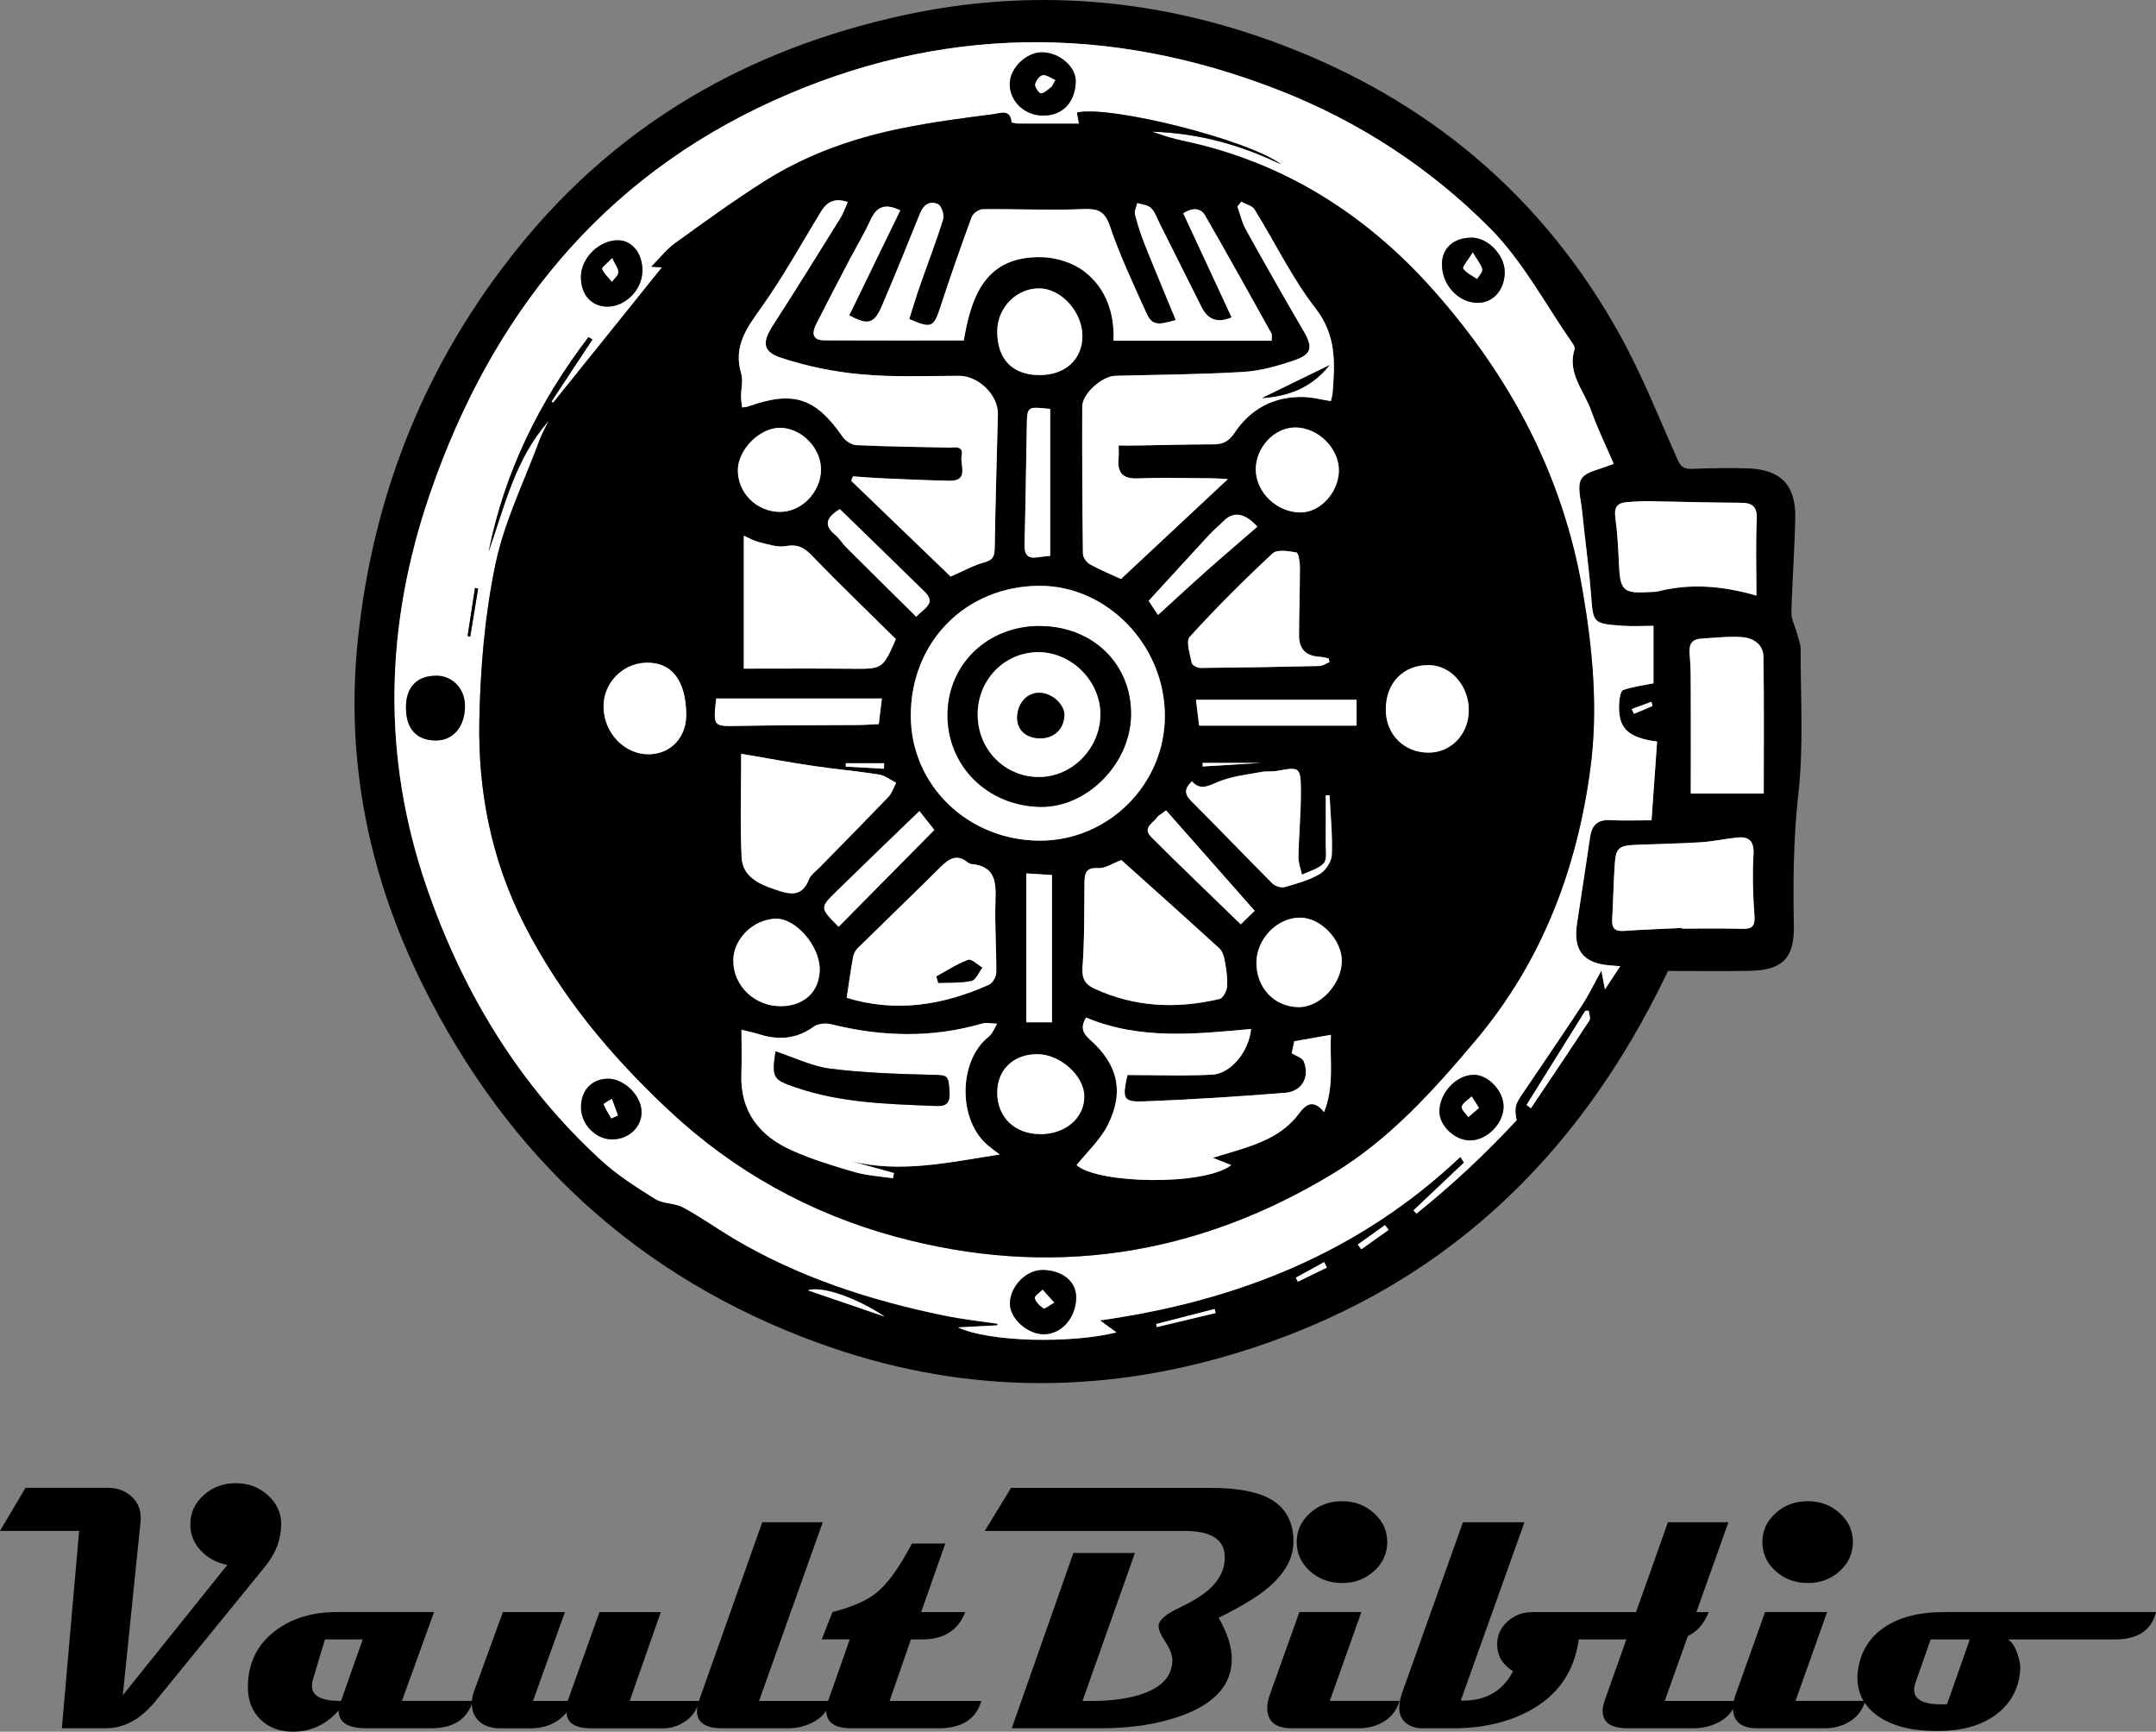 <?xml version="1.0" encoding="UTF-8"?>
<svg id="_レイヤー_1" data-name="レイヤー_1" xmlns="http://www.w3.org/2000/svg" viewBox="0 0 443.67 356.3">
  <rect x="0" y="0" width="443.67" height="356.3" fill="#808080" stroke="none"/>
  <defs>
    <style>
      .cls-1 {
        fill: #fff;
      }
    </style>
  </defs>
  <g>
    <path d="M343.25,199.77c-18.55,38.95-47.16,65.91-88.69,78.59-29.07,8.88-57.83,8.28-86.23-2.07-36.94-13.47-63.83-38.37-81.28-73.53-11.1-22.38-15.99-46.06-13.43-70.93,3.12-30.24,14.02-57.45,33.28-81.2C127.46,25.28,154.08,10.11,185.68,3.19c26.41-5.78,52.34-3.62,77.53,5.82,30.61,11.46,54.36,31.34,70.23,60.06,4.52,8.18,7.97,16.96,11.78,25.52.64,1.43,1.32,1.93,2.85,1.88,3.89-.14,7.8-.24,11.69-.1,6.73.25,9.83,3.49,9.68,10.26-.14,6.49-.64,12.98-.8,19.47-.03,1.34.74,2.7,1.11,4.06.3,1.14.79,2.29.79,3.44-.02,9.9.64,19.88-.46,29.66-1.02,9.09-1.11,18.07-.93,27.14.13,6.79-2.38,9.24-9.16,9.35-5.59.09-11.19.02-16.74.02ZM332.05,95.41c-1.5-3.5-3.28-7.13-4.63-10.92-1.45-4.08-4.95-7.65-3.42-12.57.1-.32-.1-.82-.31-1.12-5.6-8.01-10.27-16.96-17.06-23.8-12.31-12.39-26.89-21.93-43.34-28.38-35.02-13.72-69.94-13.36-104.09,2.1-35.6,16.11-58.15,44.34-70.72,80.89-9.27,26.95-10.01,54.04-.61,81.16,7.46,21.51,18.93,40.49,35.8,55.95,3.36,3.08,7.29,5.58,11.17,8,1.63,1.01,3.99.79,5.71,1.72,3.51,1.89,6.78,4.23,10.21,6.28,13.55,8.08,28.32,12.85,43.67,16,3.58.73,7.23,1.12,10.85,1.66-.02.11-.04.22-.07.33-2.41.12-4.83.25-8.06.42,6.46,3.04,23.28,3.35,32.59,1.03-.91-.67-1.92-1.4-3.39-2.47,28.26-3.98,53.37-13.99,74.16-33.64l.74,1.18c-3.46,3.28-6.93,6.55-10.39,9.83.21.22.42.44.62.66,7.37-5.92,14.27-12.37,20.61-19.22-.25-1.18-.37-2.3-.03-3.26.4-1.1,1.17-2.08,1.84-3.07,3.84-5.71,7.75-11.38,11.53-17.14,1.45-2.21,2.6-4.62,4.1-7.3.26,1.37.42,2.22.73,3.86,1.29-1.95,2.12-3.22,3.15-4.78-.94-.07-1.41-.11-1.89-.14-5.68-.38-7.85-3.06-7-8.66.9-5.93,1.83-11.85,2.69-17.78.37-2.53,1.65-3.63,4.26-3.47,2.66.16,5.34.03,8.38.03.4-5.57.78-10.89,1.15-16.19-6.14-.79-8.11-2.86-7.81-7.91.06-.95.3-2.52.83-2.7,2.05-.71,4.25-.97,6.23-1.37v-11.83c-2.36,0-4.36.12-6.34-.02-6.19-.44-6.05-.49-6.52-6.53-.45-5.78-1.27-11.52-1.85-17.29-.22-2.18-1.06-4.92-.1-6.43.98-1.54,3.83-1.89,6.6-3.08ZM346.16,190.92s0,.1,0,.15c4.1,0,8.2-.09,12.29.04,2.1.06,2.74-.52,2.58-2.74-.3-4.17-.42-8.39-.19-12.56.15-2.77-.9-3.73-3.39-3.48-2.48.25-4.94.81-7.42.97-4.38.28-8.78.34-13.17.52-3.84.15-4.35.58-4.59,4.27-.24,3.69-.3,7.39-.51,11.08-.11,1.82.58,2.5,2.43,2.37,3.98-.28,7.98-.41,11.97-.61ZM361.45,122.54c0-5.57-.17-10.54.07-15.5.13-2.66-.74-3.58-3.32-3.59-6.38-.02-12.75-.23-19.13-.33-1.39-.02-2.78.11-4.17.19-1.94.12-2.79.94-2.49,3.09.43,3.15.6,6.35.74,9.54.25,5.66.84,6.23,6.58,5.87.5-.03,1.01-.02,1.49-.14,6.53-1.63,13.01-1.2,20.24.88ZM362.94,163.27c0-9.47.09-18.81-.06-28.15-.04-2.58-2.16-3.88-4.46-4.03-2.76-.19-5.56.14-8.33.31-2.04.12-2.58,1.25-2.39,3.25.26,2.77.22,5.57.23,8.36.03,6.73,0,13.45,0,20.27h15ZM314.14,227.34c.3.23.6.46.89.68,4.03-6.02,8.09-12.02,12.05-18.08.29-.44-.08-1.31-.15-1.98-.23,0-.47,0-.7-.01-4.03,6.46-8.06,12.93-12.1,19.39ZM182.06,270.89c-5.96-3.97-12.92-6.35-15.82-5.41,5.75,1.97,10.78,3.69,15.82,5.41ZM237.93,272.41c.03.21.06.43.08.64l12.14-2.9c-.07-.28-.13-.55-.2-.83-4.01,1.03-8.02,2.06-12.03,3.09ZM285.76,253.04c-.26-.32-.52-.65-.77-.97l-5.58,3.99c.24.33.48.65.72.98,1.88-1.33,3.76-2.67,5.63-4ZM273.04,260.8c-.18-.37-.36-.75-.54-1.12-1.95,1.07-3.9,2.13-5.84,3.2.14.27.29.55.43.82,1.99-.97,3.97-1.93,5.96-2.9ZM339.85,144.38c-1.37.5-2.72,1-4.07,1.5.16.34.43.99.45.98,1.29-.5,2.55-1.04,3.81-1.6.02,0-.04-.18-.2-.88Z"/>
    <path class="cls-1" d="M332.05,95.41c-2.77,1.19-5.63,1.54-6.6,3.08-.96,1.52-.12,4.25.1,6.43.58,5.77,1.39,11.51,1.85,17.29.47,6.04.34,6.09,6.52,6.53,1.98.14,3.98.02,6.34.02v11.83c-1.99.4-4.19.66-6.23,1.37-.54.19-.78,1.75-.83,2.7-.3,5.05,1.67,7.11,7.81,7.91-.38,5.3-.76,10.62-1.15,16.19-3.04,0-5.72.12-8.38-.03-2.61-.15-3.9.94-4.26,3.47-.86,5.93-1.79,11.85-2.69,17.78-.85,5.6,1.32,8.28,7,8.66.48.03.95.07,1.89.14-1.03,1.56-1.87,2.83-3.15,4.78-.31-1.64-.47-2.49-.73-3.86-1.49,2.68-2.65,5.09-4.1,7.3-3.78,5.76-7.69,11.43-11.53,17.14-.67.99-1.44,1.97-1.84,3.07-.34.95-.22,2.08.03,3.26-6.34,6.85-13.24,13.3-20.61,19.22-.21-.22-.42-.44-.62-.66,3.46-3.28,6.93-6.55,10.39-9.83l-.74-1.18c-20.79,19.66-45.9,29.66-74.16,33.64,1.47,1.07,2.48,1.81,3.39,2.47-9.31,2.32-26.13,2.01-32.59-1.03,3.24-.17,5.65-.29,8.06-.42.02-.11.04-.22.07-.33-3.62-.54-7.27-.93-10.85-1.66-15.35-3.14-30.12-7.92-43.67-16-3.43-2.05-6.7-4.39-10.21-6.28-1.72-.92-4.08-.7-5.71-1.72-3.88-2.42-7.82-4.92-11.17-8-16.87-15.45-28.34-34.43-35.8-55.95-9.4-27.13-8.66-54.21.61-81.16,12.57-36.55,35.12-64.77,70.72-80.89,34.15-15.46,69.07-15.82,104.09-2.1,16.46,6.45,31.03,15.99,43.34,28.38,6.79,6.84,11.46,15.79,17.06,23.8.21.31.41.81.31,1.12-1.53,4.92,1.97,8.49,3.42,12.57,1.35,3.78,3.12,7.41,4.63,10.92ZM112.91,86.6c-.63,1.31-1.37,2.58-1.87,3.93-3.15,8.51-7.27,16.83-9.1,25.62-2.19,10.49-3.09,21.38-3.3,32.12-.28,14.56,2.48,28.63,9.22,41.89,7.51,14.76,17.86,27.13,29.83,38.32,13.32,12.47,28.93,21.12,46.42,25.91,31.82,8.7,61.96,4.17,90.18-12.93,11.73-7.11,20.76-17.17,29.45-27.51,13.52-16.08,20.71-34.99,23.5-55.58,1.67-12.33.55-24.55-1.58-36.93-4.1-23.8-14.94-43.99-30.65-61.69-13.78-15.52-30.73-26.36-51.36-30.74-1.07-.23-2.14-.5-3.19-.8-.92-.26-1.82-.6-3.39-1.12,9.88.32,18.42,2.82,26.58,6.74-6.69-5.08-35.24-12.22-42.02-10.68.12.68.24,1.36.41,2.31-4.29,0-8.28.01-12.28-.01-.57,0-1.63-.17-1.64-.31-.15-2.78-2.39-1.81-3.55-1.66-6.32.8-12.64,1.64-18.88,2.89-10.04,2.02-19.66,5.41-28.36,10.91-6.32,4-12.38,8.41-18.45,12.79-1.71,1.23-3.04,2.98-4.85,4.8,1.26.08,1.9.12,2.19.14-7.45,9.26-14.92,18.56-22.39,27.85-.12-.08-.24-.16-.35-.24,2.81-4.26,5.63-8.52,8.44-12.78-.28-.16-.56-.31-.83-.47-10.07,13.2-17.28,27.76-20.55,44.2,3.27-9.36,5.48-19.2,12.37-26.97ZM89.84,139.03c-3.97-.02-6.23,2.24-6.3,6.29-.07,4.58,2.09,7.04,6.19,7.03,3.55,0,5.97-2.9,5.95-7.12-.02-3.52-2.53-6.18-5.85-6.2ZM214.5,23.78c4.07.09,6.76-2.63,6.87-6.98.08-3.03-3.34-6.01-6.92-6.03-3.26-.02-6.6,3.2-6.66,6.43-.07,3.55,2.93,6.5,6.71,6.59ZM214.53,261.3c-3.31-.04-6.57,3.25-6.7,6.76-.12,3.11,3.54,6.47,7,6.45,3.61-.02,6.55-3.34,6.63-7.48.06-3.33-2.78-5.69-6.93-5.74ZM302.54,234.64c3.46,0,6.88-3.47,6.87-6.97,0-3.2-3.16-6.55-6.14-6.52-3.6.03-7.03,3.69-7.06,7.53-.02,2.95,3.19,5.98,6.33,5.97ZM296.73,54.36c-.04,4.21,3.34,7.9,7.28,7.94,3.26.04,5.66-2.68,5.63-6.39-.03-3.48-3.47-7.03-6.81-7.02-3.7.01-6.08,2.14-6.11,5.46ZM132.19,55.88c.09-3.56-1.95-6.29-4.8-6.44-3.89-.2-7.78,3.5-7.85,7.45-.06,3.66,2.09,6.14,5.36,6.2,3.71.06,7.19-3.37,7.28-7.21ZM125.02,221.94c-3.25.05-5.44,2.39-5.46,5.83-.02,3.49,2.96,6.62,6.34,6.65,3.42.03,6.13-2.45,6.12-5.61-.01-3.4-3.6-6.92-7-6.88ZM98.39,121.1l-.65-.14c-.51,3.31-1.01,6.62-1.52,9.92.18.03.37.05.55.08.54-3.29,1.08-6.58,1.62-9.87Z"/>
    <path class="cls-1" d="M346.16,190.92c-3.99.19-7.99.33-11.97.61-1.85.13-2.54-.55-2.43-2.37.21-3.69.27-7.39.51-11.08.24-3.69.75-4.12,4.59-4.27,4.39-.18,8.79-.24,13.17-.52,2.48-.16,4.94-.72,7.42-.97,2.49-.25,3.54.72,3.39,3.48-.23,4.17-.12,8.39.19,12.56.16,2.22-.48,2.81-2.58,2.74-4.09-.12-8.19-.04-12.29-.04,0-.05,0-.1,0-.15Z"/>
    <path class="cls-1" d="M361.45,122.54c-7.24-2.08-13.71-2.51-20.24-.88-.48.12-.99.11-1.49.14-5.74.37-6.33-.21-6.58-5.87-.14-3.19-.31-6.38-.74-9.54-.29-2.15.56-2.96,2.49-3.09,1.39-.09,2.78-.21,4.17-.19,6.38.1,12.75.31,19.13.33,2.59,0,3.45.93,3.32,3.59-.24,4.95-.07,9.93-.07,15.5Z"/>
    <path class="cls-1" d="M362.94,163.27h-15c0-6.81.02-13.54,0-20.27-.01-2.79.03-5.59-.23-8.36-.19-1.99.35-3.12,2.39-3.25,2.78-.17,5.58-.5,8.33-.31,2.31.16,4.42,1.46,4.46,4.03.14,9.34.06,18.69.06,28.15Z"/>
    <path class="cls-1" d="M314.14,227.34c4.03-6.46,8.06-12.93,12.1-19.39.23,0,.47,0,.7.01.06.67.43,1.54.15,1.98-3.96,6.06-8.02,12.07-12.05,18.08-.3-.23-.6-.46-.89-.68Z"/>
    <path class="cls-1" d="M182.06,270.89c-5.03-1.72-10.06-3.44-15.82-5.41,2.9-.94,9.86,1.45,15.82,5.41Z"/>
    <path class="cls-1" d="M237.93,272.41c4.01-1.03,8.02-2.06,12.03-3.09.07.28.13.55.2.83l-12.14,2.9c-.03-.21-.06-.43-.08-.64Z"/>
    <path class="cls-1" d="M285.76,253.04c-1.88,1.33-3.76,2.67-5.63,4-.24-.33-.48-.65-.72-.98l5.58-3.99c.26.32.52.65.77.97Z"/>
    <path class="cls-1" d="M273.04,260.8c-1.99.97-3.97,1.93-5.96,2.9-.14-.27-.29-.55-.43-.82,1.95-1.07,3.9-2.13,5.84-3.2.18.37.36.75.54,1.12Z"/>
    <path class="cls-1" d="M339.85,144.38c.16.7.21.87.2.88-1.26.56-2.53,1.1-3.81,1.6-.02,0-.29-.64-.45-.98,1.35-.5,2.7-.99,4.07-1.5Z"/>
    <path d="M112.91,86.6c-6.89,7.77-9.1,17.61-12.37,26.97,3.26-16.44,10.48-31,20.55-44.2.28.16.56.31.83.47-2.81,4.26-5.63,8.52-8.44,12.78.12.08.24.16.35.24,7.47-9.29,14.94-18.59,22.39-27.85-.29-.02-.93-.06-2.19-.14,1.81-1.82,3.14-3.57,4.85-4.8,6.07-4.38,12.13-8.79,18.45-12.79,8.69-5.5,18.31-8.89,28.36-10.91,6.24-1.26,12.56-2.09,18.88-2.89,1.16-.15,3.39-1.12,3.55,1.66,0,.14,1.07.31,1.64.31,3.99.03,7.99.01,12.28.01-.17-.95-.29-1.63-.41-2.31,6.77-1.54,35.33,5.6,42.02,10.68-8.17-3.92-16.7-6.41-26.58-6.74,1.57.52,2.47.86,3.39,1.12,1.06.3,2.12.58,3.19.8,20.63,4.38,37.58,15.21,51.36,30.74,15.71,17.7,26.55,37.88,30.65,61.69,2.13,12.38,3.25,24.59,1.58,36.93-2.78,20.59-9.98,39.5-23.5,55.58-8.69,10.34-17.72,20.4-29.45,27.51-28.22,17.1-58.37,21.63-90.18,12.93-17.49-4.78-33.1-13.44-46.42-25.91-11.96-11.19-22.32-23.56-29.83-38.32-6.74-13.26-9.51-27.33-9.22-41.89.21-10.74,1.11-21.63,3.3-32.12,1.83-8.79,5.95-17.11,9.1-25.62.5-1.36,1.24-2.62,1.87-3.93ZM253.46,65.31c-3.27,1.36-5.04.22-6.27-2.24-2.86-5.71-5.72-11.43-8.59-17.15-.54-1.07-.93-2.32-1.75-3.11-.66-.64-1.86-.7-2.83-1.02-.17.8-.64,1.68-.45,2.39.54,2.12,1.23,4.21,2.04,6.25,2.06,5.16,4.21,10.28,6.34,15.43-4.03,1.17-4.94,1.03-6.15-1.66-2.62-5.83-5.36-11.63-7.41-17.66-1.09-3.21-2.56-3.62-5.57-3.5-6.85.27-13.72-.05-20.59.02-.78,0-2,.86-2.27,1.59-2.27,6.17-4.45,12.38-6.49,18.64-1.32,4.06-1.83,4.38-6.36,2.36.69-2.19,1.35-4.45,2.13-6.67,1.61-4.62,3.38-9.19,4.83-13.85.28-.89-.33-2.75-1.04-3.1-1.63-.78-2.97.03-3.71,1.88-2.56,6.38-5.15,12.75-7.86,19.06-1.58,3.68-2.86,4-6.7,1.92,3.49-7.17,6.98-14.37,10.49-21.59-3.22-1.58-4.92-.69-6.15,2.03-1.23,2.72-2.8,5.29-4.19,7.94-2.32,4.42-4.63,8.85-6.89,13.3-.91,1.78-1.08,3.46,1.64,3.47,9.48.05,18.97.02,28.66.02,1.54-8.91,4.32-17.5,16.2-17.13,2.91.09,6.27,1.15,8.56,2.9,4.6,3.51,6.29,8.79,6.06,14.28h32.54c0-.88.11-1.23-.02-1.45-4.52-8.1-9.01-16.23-13.65-24.27-.9-1.55-2.5-1.78-4.52-.49,3.33,7.16,6.61,14.23,9.96,21.43ZM174.45,41.58c-2.94-.98-4.41.13-5.63,2.15-3.98,6.58-7.72,13.33-12.18,19.58-3,4.21-5.78,8-4.13,13.52.44,1.46-.03,3.17-.02,4.77,0,.73.13,1.45.21,2.24.58-.08.88-.08,1.15-.17,9.4-3.35,13.95-1.86,19.56,6.23.58.84,1.83,1.65,2.81,1.7,6.28.29,12.57.37,18.86.5,1.32.03,3.27-.55,2.8,1.76-.37,1.82,1.62,5.15-2.53,5.07-4.69-.1-9.38-.32-14.07-.52-1.92-.08-3.84-.26-5.76-.39-.12.31-.24.61-.36.92,6.95,6.69,13.9,13.38,20.46,19.7,2.76-1.2,4.78-2.35,6.95-2.93,1.76-.47,2.09-1.27,2.12-2.91.15-9.19.42-18.38.65-27.56.1-3.95-4.01-7.91-8-7.9-6.69.02-13.42.31-20.06-.3-5.59-.51-11.24-1.64-16.56-3.41-3.91-1.3-3.86-3.3-1.63-6.74,4.72-7.28,9.27-14.67,13.86-22.04.56-.9.9-1.94,1.49-3.25ZM255.42,41.5c-.26.33-.52.67-.79,1,.57,1.57.93,3.26,1.73,4.7,3.87,6.98,7.8,13.93,11.84,20.81,1.99,3.39,1.82,4.87-1.88,6.13-3.37,1.15-6.94,2.16-10.47,2.38-8.77.53-17.57.57-26.35.8-2.73.07-6.79,3.68-6.8,6.31-.03,10.1.01,20.19.14,30.29,0,.75.76,1.8,1.45,2.19,2.04,1.14,4.22,2.03,6.38,3.02,7.03-6.57,14.23-13.3,22-20.56-1.66-.09-2.42-.16-3.18-.16-5.09-.02-10.19-.2-15.27.02-3.23.14-4.34-1.18-4.04-4.18.08-.77.01-1.54.01-2.59,1.44,0,2.61.02,3.78,0,5.29-.08,10.58-.22,15.88-.24,1.89,0,3.11-.74,4.15-2.31,3.36-5.04,8.15-7.57,14.21-7.43,1.84.04,3.66.54,5.65.85.12-.57.31-1.13.36-1.7.49-6.1.83-11.81-3.49-17.36-4.87-6.27-8.36-13.6-12.58-20.38-.49-.79-1.81-1.07-2.74-1.59ZM239.71,147.28c-.01-14.56-11.93-26.86-25.92-26.75-15.1.12-26.38,11.56-26.36,26.75.02,14.28,11.74,25.63,26.51,25.68,14.12.05,25.79-11.58,25.77-25.68ZM205.73,237.53c-.87-.66-1.68-1.23-2.43-1.86-6.23-5.24-6.09-17.42.16-22.37.79-.63,1.18-1.77,1.75-2.67-1.03-.03-2.13-.31-3.07-.04-10.36,3.01-20.7,2.73-31.08.15-1.11-.28-2.71-.15-3.58.48-3.58,2.61-7.34,2.84-11.38,1.54-1.08-.35-2.2-.56-3.51-.89,0,3.3.09,6.19-.02,9.07-.28,7.82,3.76,12.84,10.52,15.81,4.1,1.81,8.42,3.14,12.74,4.39,2.55.74,5.28.88,7.93,1.29.07-.36.14-.72.21-1.08-3-.83-6-1.66-9-2.49,10.26,2.61,20.37.27,30.77-1.33ZM266.33,214.24c-.23,1.07-.42,1.98-.53,2.47.94.6,2.19.93,2.48,1.65,1.3,3.19-.34,6.22-3.81,6.49-9.64.77-19.3,1.39-28.96,1.76-4.41.17-4.62-.46-3.5-5.42,5.76,0,11.64.24,17.48-.08,3.84-.21,7.54-4.83,7.95-9.39-11.45,1.05-22.91,2.29-33.96-2.36-1.11,1.9-.78,3.14.77,4.51,5.81,5.1,7.15,10.84,3.66,17.69-1.53,3-4.18,5.43-6.37,8.17,4.31,3.85,26.32,4.32,31.81-.01-1.33-.53-2.43-.96-3.78-1.5,1.61-.48,3.03-.91,4.45-1.34,5.02-1.52,9.93-3.28,13.23-7.69,1.5-2,2.96-3.1,5.22-.37,2.16-5.44,1.14-10.61,1.4-15.9-2.7.48-5.04.89-7.55,1.33ZM230.77,176.96c-1.84.69-3.35,1.76-4.77,1.66-2.55-.18-2.81,1.06-2.84,3-.07,5.79.03,11.6-.4,17.38-.17,2.37.54,3.53,2.46,4.42,8.33,3.85,16.97,4.19,25.75,2.12.7-.17,1.47-1.67,1.54-2.6.11-1.74-.18-3.53-.48-5.26-.16-.9-.48-1.97-1.12-2.55-6.7-6.13-13.48-12.17-20.15-18.16ZM174.23,205.3c10.1,3.1,19.85,1.55,29.32-2.71.74-.33,1.46-1.66,1.47-2.53.04-4.89-.35-9.79-.17-14.67.14-3.89-.01-7.18-4.94-7.6-.28-.02-.58-.2-.81-.38-2.14-1.7-3.74-.81-5.43.87-5.67,5.63-11.43,11.16-17.13,16.77-.46.45-.85,1.13-.97,1.76-.49,2.7-.87,5.41-1.34,8.5ZM184.36,131.5c-5.86-5.8-11.69-11.38-17.28-17.19-1.63-1.69-3-2.37-5.4-1.95-1.72.31-3.66-.38-5.46-.82-1.16-.28-2.23-.92-3.16-1.32,0,4.77,0,9.14,0,13.52s0,8.91,0,13.83c7.58,0,14.84-.05,22.09.02,6.48.06,6.48.12,9.21-6.09ZM152.52,155.09c0,7.77-.24,14.56.09,21.33.19,3.94,3.52,5.47,6.85,6.59,2.8.94,5.51,1.82,7-2.05.37-.95,1.4-1.66,2.17-2.45,4.74-4.85,9.52-9.67,14.21-14.57.73-.76,1.06-1.91,1.57-2.88-1.18-.59-2.3-1.5-3.54-1.7-4.43-.71-8.91-1.09-13.34-1.74-4.69-.69-9.35-1.56-15.01-2.52ZM273.58,136.24c-.05-.26-.11-.52-.16-.78-.62-.12-1.23-.31-1.85-.34-2.79-.13-4.26-1.58-4.25-4.34.02-4.68.19-9.36.18-14.05,0-1.07-.28-2.98-.7-3.06-1.62-.3-3.98-.7-4.92.18-5.9,5.5-11.63,11.2-17.05,17.17-.85.93.06,3.58.41,5.38.09.45,1.15,1.03,1.77,1.02,8.17-.07,16.35-.21,24.52-.4.69-.02,1.37-.51,2.05-.79ZM273.6,163.61c-.26,0-.51,0-.77,0,0,3.33.03,6.67-.01,10-.02,1.37.32,3.19-.41,3.99-1.07,1.17-2.95,1.61-4.48,2.36-.26-1.23-.75-2.46-.73-3.69.09-4.38.51-8.76.51-13.14,0-5.37-.19-5.4-4.88-4.53-1.07.2-2.21.01-3.28.22-3,.58-6.16.87-8.92,2.06-2.06.88-3.65,1.78-5.34-.13-1.68,1.57-1.52,2.7-.05,4.16,5.59,5.56,11.02,11.27,16.59,16.84.57.57,1.82.96,2.57.75,2.49-.7,5.06-1.42,7.26-2.72,1.21-.71,2.37-2.58,2.42-3.96.15-4.06-.28-8.15-.47-12.22ZM141.22,146.86c-.13-6.94-3.04-10.64-8.25-10.51-4.9.12-8.84,4.22-8.77,9.12.08,5.36,4.31,9.77,9.32,9.72,4.56-.05,7.8-3.54,7.7-8.33ZM258.55,198.08c-.01,5.18,3.68,9.07,8.67,9.14,4.43.06,8.91-4.76,8.9-9.55,0-4.31-4.34-8.82-8.51-8.86-4.75-.05-9.04,4.35-9.06,9.28ZM160.73,207.02c4.85-.05,8-3.09,7.95-7.69-.05-4.81-5-10.44-9.06-10.31-4.64.15-8.7,4.15-8.72,8.59-.02,5.23,4.4,9.46,9.83,9.41ZM213.91,77.17c5.27.02,8.83-3.22,8.83-8.03,0-4.89-4.26-9.68-8.73-9.8-4.72-.13-8.75,3.87-8.79,8.73-.06,5.81,3.07,9.08,8.69,9.1ZM285.17,145.97c-.01,5.15,3.79,8.93,8.9,8.88,4.57-.05,8.12-3.78,8.18-8.61.06-5.08-3.63-9.33-8.15-9.39-5.31-.07-8.92,3.62-8.93,9.12ZM266.44,87.95c-4.29.04-8.11,4.22-8.02,8.77.09,4.66,4.43,8.74,9.25,8.71,4.05-.03,7.81-4.15,7.85-8.62.04-4.63-4.34-8.91-9.08-8.87ZM213.97,233.34c5.24.05,9.2-3.32,9.15-7.81-.04-4.2-4.92-8.6-9.6-8.64-4.92-.04-8.3,3.15-8.31,7.86-.02,5.05,3.54,8.53,8.75,8.58ZM160.42,105.32c4.48.07,8.51-4.05,8.53-8.72.02-4.41-4.01-8.53-8.39-8.58-4.18-.05-8.7,4.46-8.72,8.71-.03,4.67,3.82,8.52,8.58,8.59ZM181.48,143.71h-34.1c-.65,5.87-.65,5.74,4.76,5.64,8.18-.16,16.35-.12,24.53-.18,1.36-.01,2.71-.12,4.17-.19.23-1.86.41-3.41.64-5.27ZM211.2,179.7v30.64h5.28v-30.31c-1.74-.11-3.21-.2-5.28-.33ZM279.16,143.97h-33.04c.26,2.13.47,3.86.65,5.33h32.4v-5.33ZM216.11,84.14c-4.71-.52-4.73-.52-4.81,3.37-.16,8.17-.24,16.34-.47,24.51-.06,2.09.61,2.99,2.74,2.64.94-.15,1.89-.21,2.54-.28v-30.24ZM189.2,166.87c-5.95,5.75-11.56,11.12-17.11,16.56-3.42,3.35-3.38,3.39.49,7.25,6.56-6.63,13.11-13.27,19.69-19.92-1.13-1.43-1.92-2.43-3.07-3.89ZM239.96,166.73c-.57.41-1.14.82-1.7,1.23-.75,1.35-3.38,2.25-1.28,4.34,5.92,5.9,11.97,11.68,18.35,17.88,1.34-1.31,2.23-2.17,2.86-2.79-6.36-7.2-12.3-13.93-18.23-20.66ZM258.74,108.37q-3.89-4.3-6.99-1.13c-.91.92-1.93,1.73-2.81,2.68-4.31,4.67-8.59,9.36-12.57,13.7.38.58,1.2,1.81,1.92,2.91,3.5-3.19,6.75-6.2,10.06-9.14,3.41-3.03,6.88-5.98,10.38-9.02ZM172.82,104.74c-2.82,1.75-3.37,3.33-.93,5.33.84.69,1.4,1.69,2.18,2.47,4.78,4.77,9.59,9.51,14.47,14.35,1.71-1.77,4.16-2.76,1.75-5.13-5.77-5.67-11.58-11.3-17.47-17.02ZM174.05,157.03c0,.23,0,.47,0,.7,2.62.15,5.24.29,7.86.44.01-.38.03-.76.04-1.14h-7.9ZM247.46,156.96c.01.25.02.5.03.74,4.31-.27,8.63-.53,12.06-.74h-12.1Z"/>
    <path d="M89.84,139.03c3.31.02,5.83,2.68,5.85,6.2.02,4.22-2.4,7.12-5.95,7.12-4.1,0-6.27-2.46-6.19-7.03.07-4.05,2.33-6.31,6.3-6.29Z"/>
    <path d="M214.5,23.78c-3.77-.09-6.78-3.04-6.71-6.59.07-3.23,3.4-6.44,6.66-6.43,3.57.02,7,3.01,6.92,6.03-.12,4.35-2.8,7.08-6.87,6.98ZM216.39,17.85c.26-.46.51-.92.77-1.38-.87-.37-1.79-1.11-2.59-.99-.63.09-1.44,1.17-1.55,1.91-.09.57.87,1.86,1.22,1.81.76-.1,1.44-.86,2.15-1.35Z"/>
    <path d="M214.53,261.3c4.15.05,6.99,2.41,6.93,5.74-.08,4.14-3.02,7.46-6.63,7.48-3.47.02-7.12-3.35-7-6.45.13-3.51,3.39-6.8,6.7-6.76ZM216.94,268.01c-1.05-1.17-1.73-1.92-2.4-2.66-.57.6-1.7,1.34-1.59,1.75.22.82,1.04,1.59,1.8,2.08.27.17,1.11-.57,2.18-1.17Z"/>
    <path d="M302.54,234.64c-3.14,0-6.35-3.02-6.33-5.97.03-3.84,3.46-7.5,7.06-7.53,2.98-.03,6.13,3.32,6.14,6.52,0,3.5-3.41,6.96-6.87,6.97ZM304.35,227.95c-.64-1.01-1.07-1.69-1.5-2.36-.72.69-1.78,1.27-2.05,2.1-.17.52.86,1.42,1.36,2.15.66-.57,1.32-1.13,2.19-1.89Z"/>
    <path d="M296.73,54.36c.03-3.33,2.4-5.45,6.11-5.46,3.33-.01,6.78,3.54,6.81,7.02.03,3.7-2.37,6.42-5.63,6.39-3.94-.05-7.32-3.73-7.28-7.94ZM303.07,51.94c-1.03,1.69-2.18,2.98-1.95,3.31.64.93,1.86,1.46,2.84,2.15.38-.67,1.17-1.42,1.05-1.99-.2-.97-.97-1.82-1.94-3.47Z"/>
    <path d="M132.19,55.88c-.1,3.84-3.57,7.27-7.28,7.21-3.27-.06-5.42-2.54-5.36-6.2.06-3.95,3.96-7.64,7.85-7.45,2.85.14,4.89,2.88,4.8,6.44ZM125.96,53.11c-1.02,1.09-2.17,1.93-2.04,2.24.41.98,1.3,1.76,2,2.62.47-.65,1.29-1.29,1.3-1.95.02-.79-.65-1.59-1.27-2.91Z"/>
    <path d="M125.02,221.94c3.4-.05,6.99,3.47,7,6.88.01,3.16-2.7,5.64-6.12,5.61-3.38-.03-6.36-3.16-6.34-6.65.02-3.44,2.22-5.79,5.46-5.83ZM125.81,230.12c.45-.21.91-.42,1.36-.63-.42-1.13-.84-2.27-1.25-3.4-.59.38-1.73.97-1.68,1.11.39,1.02,1.02,1.96,1.58,2.92Z"/>
    <path d="M98.39,121.1c-.54,3.29-1.08,6.58-1.62,9.87-.18-.03-.37-.05-.55-.08.51-3.31,1.01-6.62,1.52-9.92l.65.14Z"/>
    <path class="cls-1" d="M253.46,65.31c-3.34-7.19-6.63-14.27-9.96-21.43,2.02-1.28,3.62-1.06,4.52.49,4.63,8.04,9.13,16.16,13.65,24.27.12.22.02.57.02,1.45h-32.54c.23-5.49-1.46-10.77-6.06-14.28-2.29-1.75-5.65-2.81-8.56-2.9-11.88-.36-14.66,8.22-16.2,17.13-9.69,0-19.17.03-28.66-.02-2.72-.01-2.55-1.69-1.64-3.47,2.26-4.45,4.57-8.88,6.89-13.3,1.39-2.65,2.96-5.22,4.19-7.94,1.23-2.72,2.93-3.61,6.15-2.03-3.51,7.23-7.01,14.42-10.49,21.59,3.84,2.09,5.12,1.77,6.7-1.92,2.71-6.31,5.3-12.68,7.86-19.06.74-1.84,2.08-2.66,3.71-1.88.71.34,1.32,2.21,1.04,3.1-1.45,4.67-3.22,9.23-4.83,13.85-.77,2.22-1.43,4.48-2.13,6.67,4.53,2.02,5.04,1.7,6.36-2.36,2.04-6.25,4.22-12.47,6.49-18.64.27-.73,1.48-1.58,2.27-1.59,6.86-.08,13.73.25,20.59-.02,3.01-.12,4.48.29,5.57,3.5,2.04,6.03,4.79,11.83,7.41,17.66,1.21,2.7,2.11,2.83,6.15,1.66-2.12-5.16-4.28-10.27-6.34-15.43-.81-2.03-1.5-4.13-2.04-6.25-.18-.71.28-1.59.45-2.39.96.32,2.17.38,2.83,1.02.82.79,1.21,2.04,1.75,3.11,2.87,5.71,5.73,11.43,8.59,17.15,1.23,2.46,3,3.6,6.27,2.24Z"/>
    <path class="cls-1" d="M174.45,41.58c-.59,1.31-.93,2.35-1.49,3.25-4.59,7.37-9.14,14.75-13.86,22.04-2.23,3.44-2.28,5.44,1.63,6.74,5.32,1.77,10.97,2.9,16.56,3.41,6.64.6,13.37.32,20.06.3,3.99-.01,8.1,3.95,8,7.9-.24,9.19-.5,18.38-.65,27.56-.03,1.64-.36,2.44-2.12,2.91-2.17.58-4.19,1.73-6.95,2.93-6.56-6.31-13.51-13.01-20.46-19.7.12-.31.24-.61.36-.92,1.92.13,3.84.3,5.76.39,4.69.2,9.38.43,14.07.52,4.14.09,2.15-3.25,2.53-5.07.47-2.31-1.48-1.73-2.8-1.76-6.29-.13-12.58-.21-18.86-.5-.98-.04-2.23-.86-2.81-1.7-5.61-8.09-10.17-9.58-19.56-6.23-.27.1-.57.09-1.15.17-.08-.79-.2-1.51-.21-2.24,0-1.6.46-3.32.02-4.77-1.65-5.53,1.13-9.32,4.13-13.52,4.45-6.25,8.19-13,12.18-19.58,1.22-2.02,2.69-3.13,5.63-2.15Z"/>
    <path class="cls-1" d="M255.42,41.5c.93.52,2.25.8,2.74,1.59,4.22,6.79,7.71,14.12,12.58,20.38,4.31,5.55,3.97,11.26,3.49,17.36-.05.57-.23,1.12-.36,1.7-1.98-.31-3.81-.81-5.65-.85-6.06-.14-10.85,2.39-14.21,7.43-1.04,1.56-2.26,2.3-4.15,2.31-5.29.01-10.58.15-15.88.24-1.17.02-2.34,0-3.78,0,0,1.04.07,1.82-.01,2.59-.3,3.01.8,4.32,4.04,4.18,5.08-.21,10.18-.04,15.27-.02.76,0,1.52.07,3.18.16-7.77,7.26-14.96,13.98-22,20.56-2.15-1-4.34-1.88-6.38-3.02-.7-.39-1.44-1.43-1.45-2.19-.13-10.1-.17-20.19-.14-30.29,0-2.63,4.07-6.24,6.8-6.31,8.79-.23,17.58-.27,26.35-.8,3.53-.21,7.09-1.22,10.47-2.38,3.7-1.26,3.87-2.74,1.88-6.13-4.04-6.88-7.97-13.83-11.84-20.81-.8-1.44-1.16-3.13-1.73-4.7.26-.33.52-.67.79-1ZM259.69,81.91c4.49-.32,9.76-1.55,13.91-6.78-5.32,2.59-10.07,4.91-13.91,6.78Z"/>
    <path class="cls-1" d="M239.71,147.28c.01,14.1-11.65,25.73-25.77,25.68-14.77-.05-26.49-11.4-26.51-25.68-.02-15.19,11.26-26.63,26.36-26.75,13.99-.11,25.91,12.19,25.92,26.75ZM214.1,128.81c-10.71-.09-18.98,7.74-19.12,18.09-.14,10.67,8.26,19.02,19.23,19.12,9.51.08,18.35-8.88,18.53-18.79.19-10.48-7.75-18.32-18.65-18.41Z"/>
    <path class="cls-1" d="M205.73,237.53c-10.4,1.61-20.51,3.94-30.77,1.33,3,.83,6,1.66,9,2.49-.07.36-.14.72-.21,1.08-2.65-.41-5.37-.56-7.93-1.29-4.31-1.24-8.64-2.58-12.74-4.39-6.75-2.98-10.8-8-10.52-15.81.11-2.88.02-5.77.02-9.07,1.31.33,2.43.55,3.51.89,4.05,1.3,7.8,1.07,11.38-1.54.87-.63,2.47-.76,3.58-.48,10.39,2.58,20.72,2.86,31.08-.15.94-.27,2.04.01,3.07.04-.57.9-.96,2.04-1.75,2.67-6.25,4.95-6.39,17.13-.16,22.37.75.63,1.56,1.2,2.43,1.86ZM159.59,216.32c-.83,5.5-.48,5.84,4.23,7.44,9.02,3.08,18.37,3.38,27.74,3.75,2.09.08,4.05.43,3.84-2.82-.24-3.61-.23-3.46-4.08-3.56-6.84-.17-13.72-.4-20.5-1.26-3.75-.47-7.33-2.27-11.23-3.55Z"/>
    <path class="cls-1" d="M266.33,214.24c2.51-.44,4.84-.85,7.55-1.33-.26,5.3.75,10.46-1.4,15.9-2.26-2.73-3.73-1.63-5.22.37-3.3,4.42-8.21,6.17-13.23,7.69-1.42.43-2.84.85-4.45,1.34,1.36.54,2.45.97,3.78,1.5-5.49,4.33-27.49,3.87-31.81.01,2.19-2.74,4.84-5.17,6.37-8.17,3.5-6.85,2.15-12.58-3.66-17.69-1.56-1.37-1.89-2.61-.77-4.51,11.05,4.65,22.51,3.4,33.96,2.36-.41,4.56-4.11,9.18-7.95,9.39-5.84.32-11.72.08-17.48.08-1.12,4.96-.91,5.59,3.5,5.42,9.66-.37,19.32-.99,28.96-1.76,3.47-.28,5.12-3.3,3.81-6.49-.3-.72-1.54-1.06-2.48-1.65.1-.49.3-1.41.53-2.47Z"/>
    <path class="cls-1" d="M230.77,176.96c6.67,5.99,13.45,12.03,20.15,18.16.63.58.96,1.65,1.12,2.55.31,1.74.6,3.52.48,5.26-.06.93-.83,2.43-1.54,2.6-8.79,2.07-17.42,1.73-25.75-2.12-1.92-.89-2.63-2.05-2.46-4.42.42-5.77.33-11.58.4-17.38.02-1.94.29-3.17,2.84-3,1.42.1,2.93-.98,4.77-1.66Z"/>
    <path class="cls-1" d="M174.23,205.3c.48-3.09.85-5.81,1.34-8.5.11-.63.51-1.3.97-1.76,5.69-5.6,11.46-11.13,17.13-16.77,1.69-1.68,3.29-2.57,5.43-.87.23.18.53.35.81.38,4.93.42,5.08,3.71,4.94,7.6-.17,4.88.21,9.78.17,14.67,0,.87-.73,2.2-1.47,2.53-9.47,4.26-19.21,5.81-29.32,2.71ZM192.69,200.91c.13.44.26.88.39,1.32,2.28-.1,4.62.06,6.82-.42.9-.2,1.5-1.77,2.24-2.72-.99-.57-2.23-1.84-2.92-1.59-2.29.84-4.38,2.23-6.54,3.41Z"/>
    <path class="cls-1" d="M184.36,131.5c-2.73,6.21-2.73,6.15-9.21,6.09-7.25-.07-14.51-.02-22.09-.02,0-4.93,0-9.38,0-13.83s0-8.75,0-13.52c.93.4,2,1.03,3.16,1.32,1.8.44,3.74,1.13,5.46.82,2.4-.43,3.77.25,5.4,1.95,5.59,5.81,11.42,11.39,17.28,17.19Z"/>
    <path class="cls-1" d="M152.52,155.09c5.66.96,10.32,1.83,15.01,2.52,4.44.66,8.92,1.04,13.34,1.74,1.24.2,2.37,1.11,3.54,1.7-.51.97-.84,2.12-1.57,2.88-4.69,4.9-9.47,9.72-14.21,14.57-.77.79-1.8,1.49-2.17,2.45-1.49,3.86-4.21,2.99-7,2.05-3.33-1.12-6.66-2.66-6.85-6.59-.32-6.76-.09-13.56-.09-21.33Z"/>
    <path class="cls-1" d="M273.58,136.24c-.68.27-1.36.77-2.05.79-8.17.19-16.35.33-24.52.4-.61,0-1.68-.57-1.77-1.02-.35-1.8-1.25-4.45-.41-5.38,5.42-5.97,11.15-11.67,17.05-17.17.94-.87,3.3-.47,4.92-.18.42.08.7,1.99.7,3.06,0,4.68-.17,9.36-.18,14.05,0,2.76,1.46,4.21,4.25,4.34.62.03,1.24.22,1.85.34.05.26.11.52.16.78Z"/>
    <path class="cls-1" d="M273.6,163.61c.2,4.08.62,8.16.47,12.22-.05,1.39-1.22,3.25-2.42,3.96-2.19,1.3-4.77,2.02-7.26,2.72-.74.21-2-.18-2.57-.75-5.57-5.57-11-11.29-16.59-16.84-1.47-1.46-1.63-2.59.05-4.16,1.69,1.9,3.27,1.01,5.34.13,2.76-1.18,5.92-1.48,8.92-2.06,1.07-.21,2.21-.02,3.28-.22,4.69-.87,4.88-.84,4.88,4.53,0,4.38-.42,8.76-.51,13.14-.02,1.22.47,2.46.73,3.69,1.53-.75,3.41-1.19,4.48-2.36.73-.79.39-2.62.41-3.99.04-3.33.01-6.67.01-10,.26,0,.51,0,.77,0Z"/>
    <path class="cls-1" d="M141.22,146.86c.09,4.79-3.14,8.28-7.7,8.33-5,.05-9.23-4.36-9.32-9.72-.08-4.89,3.87-8.99,8.77-9.12,5.21-.13,8.12,3.57,8.25,10.51Z"/>
    <path class="cls-1" d="M258.55,198.08c.01-4.93,4.31-9.33,9.06-9.28,4.17.04,8.5,4.55,8.51,8.86,0,4.8-4.48,9.61-8.9,9.55-4.99-.06-8.68-3.96-8.67-9.14Z"/>
    <path class="cls-1" d="M160.73,207.02c-5.43.05-9.85-4.18-9.83-9.41.02-4.43,4.08-8.44,8.72-8.59,4.06-.13,9.01,5.5,9.06,10.31.05,4.59-3.1,7.64-7.95,7.69Z"/>
    <path class="cls-1" d="M213.91,77.17c-5.61-.02-8.74-3.3-8.69-9.1.05-4.86,4.07-8.86,8.79-8.73,4.46.12,8.73,4.91,8.73,9.8,0,4.81-3.56,8.05-8.83,8.03Z"/>
    <path class="cls-1" d="M285.17,145.97c.01-5.5,3.63-9.19,8.93-9.12,4.52.06,8.21,4.31,8.15,9.39-.06,4.83-3.6,8.56-8.18,8.61-5.12.05-8.91-3.74-8.9-8.88Z"/>
    <path class="cls-1" d="M266.44,87.95c4.74-.04,9.12,4.24,9.08,8.87-.04,4.47-3.8,8.59-7.85,8.62-4.82.03-9.16-4.06-9.25-8.71-.09-4.55,3.73-8.73,8.02-8.77Z"/>
    <path class="cls-1" d="M213.97,233.34c-5.22-.05-8.77-3.53-8.75-8.58.02-4.71,3.39-7.9,8.31-7.86,4.67.04,9.55,4.44,9.6,8.64.05,4.48-3.91,7.86-9.15,7.81Z"/>
    <path class="cls-1" d="M160.42,105.32c-4.76-.07-8.61-3.93-8.58-8.59.02-4.25,4.54-8.76,8.72-8.71,4.38.05,8.41,4.17,8.39,8.58-.02,4.68-4.05,8.79-8.53,8.72Z"/>
    <path class="cls-1" d="M181.48,143.71c-.23,1.86-.41,3.41-.64,5.27-1.46.07-2.82.18-4.17.19-8.18.06-16.36.02-24.53.18-5.4.11-5.4.23-4.76-5.64h34.1Z"/>
    <path class="cls-1" d="M211.2,179.7c2.07.13,3.54.22,5.28.33v30.31h-5.28v-30.64Z"/>
    <path class="cls-1" d="M279.16,143.97v5.33h-32.4c-.18-1.47-.39-3.2-.65-5.33h33.04Z"/>
    <path class="cls-1" d="M216.11,84.14v30.24c-.65.07-1.6.12-2.54.28-2.12.35-2.79-.55-2.74-2.64.22-8.17.31-16.34.47-24.51.07-3.89.09-3.89,4.81-3.37Z"/>
    <path class="cls-1" d="M189.2,166.87c1.15,1.45,1.94,2.46,3.07,3.89-6.58,6.65-13.13,13.29-19.69,19.92-3.86-3.86-3.91-3.9-.49-7.25,5.55-5.44,11.16-10.81,17.11-16.56Z"/>
    <path class="cls-1" d="M239.96,166.73c5.94,6.73,11.88,13.46,18.23,20.66-.63.62-1.52,1.48-2.86,2.79-6.38-6.2-12.43-11.97-18.35-17.88-2.1-2.09.53-2.99,1.28-4.34.57-.41,1.14-.82,1.7-1.23Z"/>
    <path class="cls-1" d="M258.74,108.37c-3.5,3.04-6.97,5.99-10.38,9.02-3.31,2.94-6.56,5.96-10.06,9.14-.72-1.09-1.54-2.33-1.92-2.91,3.98-4.34,8.26-9.04,12.57-13.7.88-.95,1.9-1.76,2.81-2.68q3.11-3.16,6.99,1.13Z"/>
    <path class="cls-1" d="M172.82,104.74c5.88,5.73,11.7,11.35,17.47,17.02,2.41,2.37-.04,3.35-1.75,5.13-4.89-4.84-9.69-9.58-14.47-14.35-.78-.77-1.34-1.78-2.18-2.47-2.44-2-1.89-3.58.93-5.33Z"/>
    <path class="cls-1" d="M174.05,157.03h7.9c-.01.38-.03.76-.04,1.14-2.62-.15-5.24-.29-7.86-.44,0-.23,0-.47,0-.7Z"/>
    <path class="cls-1" d="M247.46,156.96h12.1c-3.44.21-7.75.48-12.06.74-.01-.25-.02-.5-.03-.74Z"/>
    <path class="cls-1" d="M216.39,17.85c-.71.49-1.39,1.25-2.15,1.35-.35.05-1.31-1.24-1.22-1.81.11-.74.92-1.82,1.55-1.91.8-.11,1.72.62,2.59.99-.26.46-.51.92-.77,1.38Z"/>
    <path class="cls-1" d="M216.94,268.01c-1.07.6-1.91,1.34-2.18,1.17-.77-.48-1.58-1.26-1.8-2.08-.11-.41,1.02-1.16,1.59-1.75.67.75,1.34,1.49,2.4,2.66Z"/>
    <path class="cls-1" d="M304.35,227.95c-.87.75-1.53,1.32-2.19,1.89-.49-.73-1.52-1.63-1.36-2.15.27-.83,1.32-1.41,2.05-2.1.43.67.86,1.35,1.5,2.36Z"/>
    <path class="cls-1" d="M303.07,51.94c.97,1.65,1.74,2.5,1.94,3.47.12.57-.67,1.32-1.05,1.99-.99-.69-2.2-1.22-2.84-2.15-.23-.33.92-1.62,1.95-3.31Z"/>
    <path class="cls-1" d="M125.96,53.11c.62,1.32,1.29,2.12,1.27,2.91-.02.66-.84,1.3-1.3,1.95-.7-.86-1.59-1.64-2-2.62-.13-.31,1.02-1.16,2.04-2.24Z"/>
    <path class="cls-1" d="M125.81,230.12c-.55-.96-1.18-1.9-1.58-2.92-.05-.13,1.09-.73,1.68-1.11.42,1.13.84,2.27,1.25,3.4-.45.21-.91.42-1.36.63Z"/>
    <path d="M259.69,81.91c3.84-1.87,8.59-4.19,13.91-6.78-4.15,5.23-9.43,6.46-13.91,6.78Z"/>
    <path d="M214.1,128.81c10.9.09,18.84,7.93,18.65,18.41-.18,9.92-9.02,18.88-18.53,18.79-10.97-.1-19.37-8.44-19.23-19.12.13-10.35,8.41-18.18,19.12-18.09ZM201.19,146.98c0,7.22,5.54,12.88,12.61,12.89,6.86,0,12.67-5.95,12.64-12.96-.03-6.75-5.87-12.64-12.62-12.72-7.01-.08-12.63,5.62-12.63,12.8Z"/>
    <path d="M159.59,216.32c3.9,1.28,7.48,3.07,11.23,3.55,6.78.86,13.66,1.09,20.5,1.26,3.85.1,3.84-.06,4.08,3.56.21,3.25-1.74,2.9-3.84,2.82-9.37-.37-18.72-.67-27.74-3.75-4.7-1.61-5.06-1.94-4.23-7.44Z"/>
    <path d="M192.69,200.91c2.16-1.18,4.25-2.57,6.54-3.41.68-.25,1.93,1.02,2.92,1.59-.74.95-1.34,2.52-2.24,2.72-2.2.48-4.54.32-6.82.42-.13-.44-.26-.88-.39-1.32Z"/>
    <path class="cls-1" d="M201.19,146.98c0-7.18,5.62-12.88,12.63-12.8,6.75.08,12.6,5.97,12.62,12.72.03,7.01-5.79,12.97-12.64,12.96-7.07,0-12.61-5.67-12.61-12.89ZM213.76,151.9c2.94.13,5.04-1.68,5.27-4.52.18-2.31-2.4-4.76-5.09-4.84-2.5-.07-4.46,1.99-4.61,4.85-.14,2.61,1.61,4.39,4.43,4.51Z"/>
    <path d="M213.76,151.9c-2.83-.13-4.57-1.9-4.43-4.51.15-2.86,2.11-4.92,4.61-4.85,2.69.08,5.27,2.53,5.09,4.84-.23,2.84-2.33,4.65-5.27,4.52Z"/>
  </g>
  <g>
    <path d="M57.87,313.62c-.02,3.09-1.1,5.95-3.23,8.58l-22.61,27.77c-3.05,3.75-6.48,5.62-10.3,5.62h-9l3.55-40.61H0l5.24-8.86h17.02c1.9,0,3.49.59,4.78,1.76,1.29,1.17,1.93,2.66,1.93,4.46,0,.23-.01.47-.04.7l-3.66,35.75,21.52-26.82c-2.2-.42-4.03-1.4-5.47-2.94s-2.16-3.35-2.16-5.43c0-2.32.91-4.31,2.74-5.96s4.03-2.48,6.61-2.48,4.82.83,6.64,2.5,2.73,3.64,2.71,5.94Z"/>
    <path d="M97.31,349.97c-1.12,3.75-4,5.62-8.61,5.62h-13.32c-3.8,0-5.7-1.22-5.7-3.66-2.55,2.91-5.7,4.36-9.42,4.36-2.74,0-4.97-.84-6.68-2.53s-2.57-3.89-2.57-6.61c0-4.9,1.88-8.77,5.62-11.6,3.4-2.58,7.61-3.87,12.62-3.87h20.07l-6.61,18.28h14.59ZM74.64,337.31h-7.77l-2.46,8.19c-.14.52-.21.98-.21,1.41,0,2.04,1.99,3.06,5.98,3.06l4.46-12.66Z"/>
    <path d="M143.89,349.97c-.49,1.95-1.57,3.42-3.23,4.43-1.31.8-2.71,1.2-4.18,1.2h-14.7c-3.45,0-5.17-1.1-5.17-3.3-1.83,2.2-4.3,3.3-7.42,3.3h-6.19c-1.9,0-3.38-.49-4.43-1.48-.98-.91-1.48-2.12-1.48-3.62,0-.84.16-1.71.49-2.6l5.91-16.21h12.76l-6.57,18.28h7.14l6.54-18.28h12.62l-6.4,18.28h14.31Z"/>
    <path d="M170.96,349.97c-.59,2.06-1.93,3.59-4.04,4.57-1.48.7-3.06,1.05-4.75,1.05h-13.54c-3.47,0-5.2-1.18-5.2-3.55,0-.61.13-1.3.39-2.07l13.04-36.77h12.45l-13.11,36.77h14.77Z"/>
    <path d="M201.94,349.97c-1.1,3.75-4.03,5.62-8.79,5.62h-17.93c-3.47,0-5.2-1.22-5.2-3.66,0-.61.13-1.27.39-1.97l4.46-12.66h-5.77l2.21-5.62c4.1-1.05,7.15-2.4,9.14-4.04,2.25-1.85,4.65-5.2,7.21-10.05h6.86l-4.96,14.1h9.07c-1.45,3.75-4.41,5.62-8.86,5.62h-2.32l-4.39,12.66h18.88Z"/>
    <path d="M266.17,317.2c0,3.45-1.82,6.67-5.45,9.67-2.18,1.8-5.5,3.8-9.95,5.98,1.8,3.12,2.71,5.94,2.71,8.47,0,5.23-3.38,9.09-10.12,11.6-4.83,1.78-10.45,2.67-16.88,2.67h-18.28l12.69-36.07h12.66l-10.79,30.45h1.79c4.1,0,7.57-.47,10.41-1.41,4.2-1.43,6.29-3.76,6.29-7,0-1.03-.47-2.27-1.41-3.71s-1.41-2.49-1.41-3.15c0-.33.02-.56.07-.7.47-1.03,1.75-2.04,3.83-3.02,2.88-1.38,4.99-2.66,6.33-3.83,2.25-1.95,3.38-4.2,3.38-6.75,0-3.61-2.75-5.41-8.26-5.41h-41.13l5.41-8.86h41.03c5.39,0,9.43.73,12.13,2.18,3.3,1.78,4.96,4.75,4.96,8.89Z"/>
    <path d="M288,349.97c-.61,2.06-1.88,3.59-3.8,4.57-1.38.7-2.88,1.05-4.5,1.05h-13.89c-3.35,0-5.03-1.41-5.03-4.22,0-.8.16-1.65.49-2.57l6.12-17.12h12.76l-6.5,18.28h14.34ZM285.47,317.27c0,2.34-.91,4.34-2.72,5.98s-4,2.46-6.56,2.46-4.81-.82-6.63-2.46-2.72-3.63-2.72-5.98.91-4.3,2.72-5.94,4.03-2.46,6.63-2.46,4.74.82,6.56,2.46,2.72,3.62,2.72,5.94Z"/>
    <path d="M351.63,331.69c-1.55,3.75-4.14,5.62-7.77,5.62h-18.98c-.91,6.7-4.37,11.64-10.37,14.8-4.41,2.32-9.55,3.48-15.43,3.48h-6.4c-1.15,0-2.16-.28-3.02-.84-1.15-.75-1.72-1.89-1.72-3.41,0-.87.19-1.85.56-2.95l12.55-35.19h12.66l-13.11,36.7c5.04.12,8.62-1.9,10.76-6.05-2.18-1.36-3.27-3.21-3.27-5.55,0-1.83.71-3.39,2.13-4.68s3.11-1.93,5.08-1.93h36.35Z"/>
    <path d="M357.33,349.97c-.59,2.06-1.93,3.59-4.04,4.57-1.48.7-3.06,1.05-4.75,1.05h-13.54c-3.47,0-5.2-1.18-5.2-3.55,0-.61.13-1.3.39-2.07l13.04-36.77h12.45l-13.11,36.77h14.77Z"/>
    <path d="M383.84,349.97c-.61,2.06-1.88,3.59-3.8,4.57-1.38.7-2.88,1.05-4.5,1.05h-13.89c-3.35,0-5.03-1.41-5.03-4.22,0-.8.16-1.65.49-2.57l6.12-17.12h12.76l-6.5,18.28h14.34ZM381.3,317.27c0,2.34-.91,4.34-2.72,5.98s-4,2.46-6.56,2.46-4.81-.82-6.63-2.46-2.72-3.63-2.72-5.98.91-4.3,2.72-5.94,4.03-2.46,6.63-2.46,4.74.82,6.56,2.46,2.72,3.62,2.72,5.94Z"/>
    <path d="M443.67,331.69c-.94,3.75-3.75,5.62-8.44,5.62h-22.01c.77.52,1.41,1.46,1.9,2.83s.69,2.56.6,3.57c-.33,3.91-2.05,6.98-5.17,9.21-2.98,2.13-6.84,3.21-11.6,3.23-5.53.05-9.79-1.04-12.76-3.27-2.65-1.97-3.97-4.56-3.97-7.77,0-.63.06-1.27.18-1.9.61-3.54,2.37-6.32,5.27-8.33,3.09-2.13,7.22-3.2,12.38-3.2h43.63ZM405.35,337.31h-8.05l-3.16,9c-.16.47-.25.91-.25,1.34,0,2.02,1.88,3.02,5.62,3.02.45,0,.83-.01,1.16-.04l4.68-13.32Z"/>
  </g>
</svg>